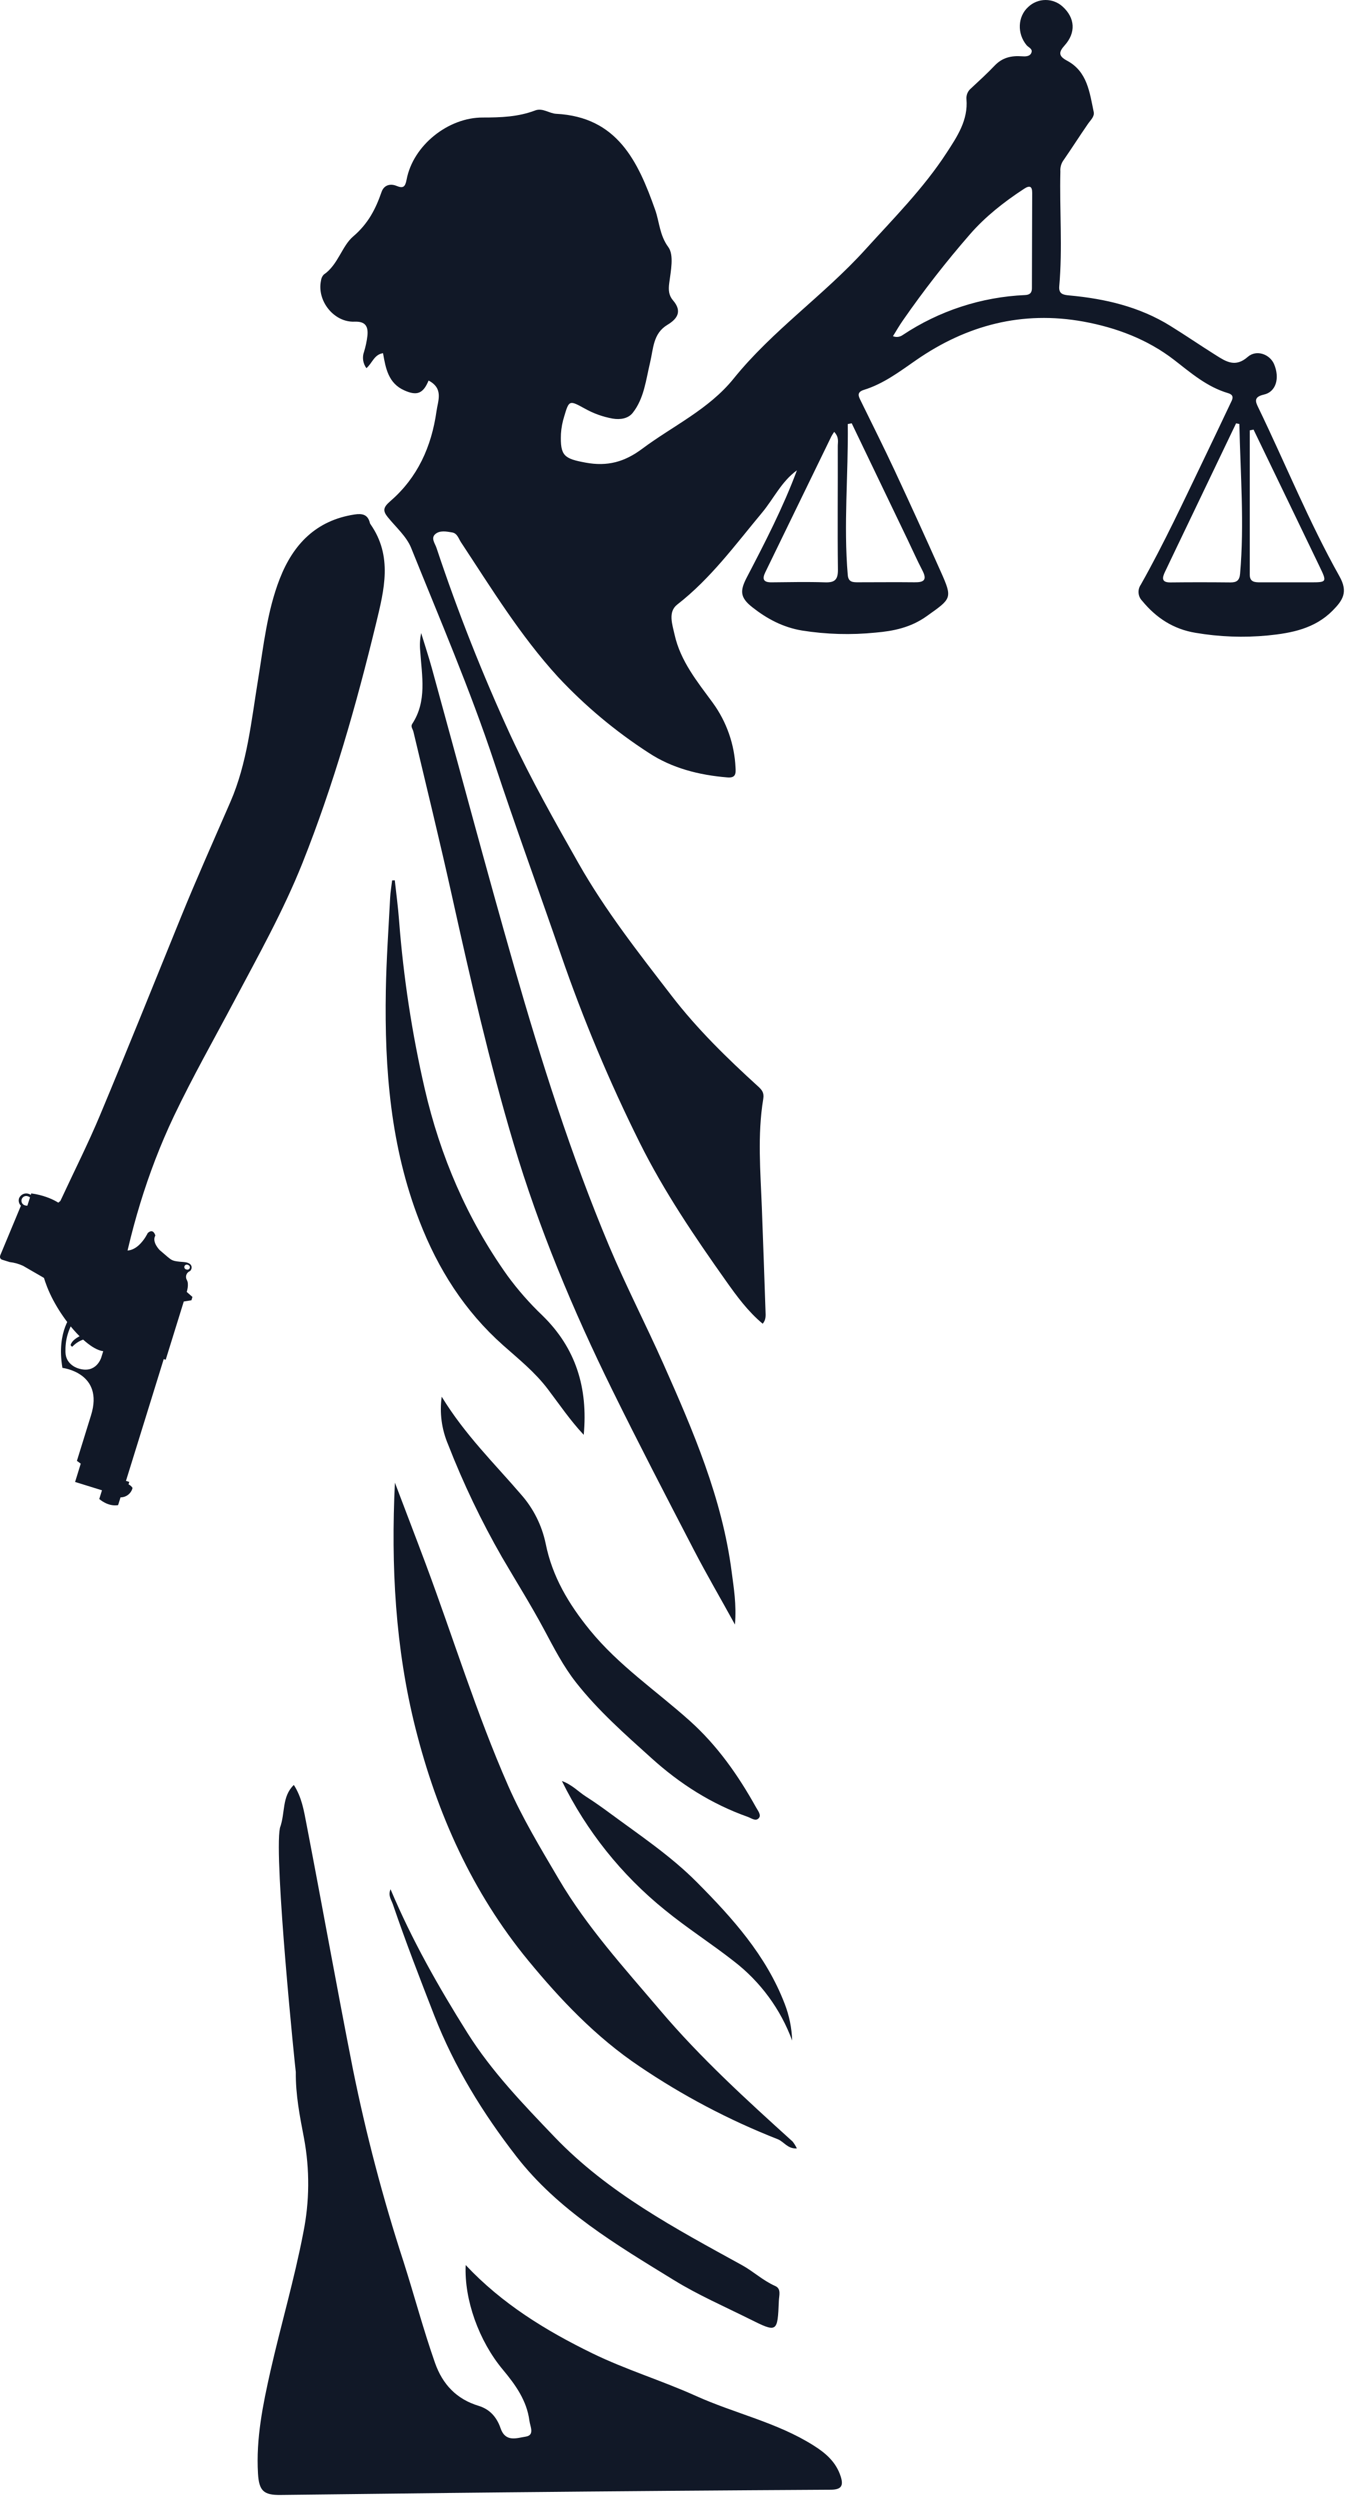 <svg width="257" height="476" viewBox="0 0 257 476" fill="none" xmlns="http://www.w3.org/2000/svg">
<path d="M81.65 72.452C80.613 74.96 79.421 75.391 77.033 74.327C73.964 72.959 73.476 70.108 72.969 67.24C71.275 67.497 70.947 69.115 69.806 70.094C69.475 69.65 69.261 69.129 69.183 68.581C69.106 68.032 69.166 67.473 69.361 66.954C69.665 65.963 69.879 64.946 69.999 63.916C70.168 62.186 69.666 61.16 67.549 61.244C63.608 61.403 60.323 57.26 61.158 53.397C61.204 52.975 61.389 52.581 61.684 52.276C64.391 50.439 65.142 46.848 67.254 45.044C70.149 42.578 71.557 39.812 72.702 36.517C73.119 35.321 74.26 34.867 75.517 35.382C76.775 35.898 77.188 35.649 77.464 34.187C78.694 27.671 85.409 22.332 92.011 22.374C95.389 22.374 98.74 22.257 101.964 21.024C103.371 20.49 104.643 21.601 105.938 21.666C117.613 22.262 121.554 30.723 124.816 39.948C125.642 42.292 125.646 44.758 127.321 47.045C128.443 48.573 127.791 51.597 127.495 53.898C127.321 55.234 127.401 56.242 128.236 57.208C129.959 59.224 129.119 60.663 127.171 61.83C124.389 63.499 124.501 66.33 123.84 69.058C123.065 72.293 122.718 75.832 120.555 78.584C119.692 79.685 118.209 79.943 116.717 79.695C114.837 79.358 113.028 78.704 111.367 77.763C108.448 76.165 108.402 76.179 107.482 79.301C107.145 80.366 106.939 81.468 106.867 82.582C106.698 86.825 107.496 87.321 111.56 88.076C115.708 88.85 118.997 87.95 122.352 85.437C128.227 81.059 135.045 77.937 139.78 72.063C147.161 62.917 156.945 56.224 164.79 47.58C170.187 41.626 175.902 35.903 180.313 29.134C182.326 26.044 184.475 22.88 184.119 18.863C184.088 18.474 184.153 18.085 184.308 17.727C184.462 17.369 184.702 17.054 185.005 16.81C186.516 15.403 188.06 13.997 189.501 12.483C190.941 10.969 192.659 10.57 194.662 10.716C195.287 10.763 196.202 10.796 196.492 10.041C196.783 9.286 195.958 9.056 195.582 8.611C193.738 6.408 193.874 3.145 195.882 1.331C196.77 0.483 197.948 0.007 199.176 0C200.404 -0.007 201.588 0.456 202.485 1.294C204.807 3.422 205 6.216 202.841 8.625C201.682 9.914 201.603 10.664 203.311 11.569C207.158 13.632 207.585 17.607 208.364 21.315C208.547 22.201 207.759 22.871 207.266 23.588C205.647 25.932 204.113 28.346 202.485 30.69C202.128 31.275 201.964 31.957 202.015 32.64C201.837 39.925 202.447 47.214 201.8 54.489C201.664 56.003 202.597 56.144 203.728 56.247C210.528 56.87 217.064 58.389 222.944 62.032C225.891 63.855 228.753 65.819 231.686 67.657C233.605 68.866 235.374 70.001 237.715 67.943C239.395 66.475 241.939 67.474 242.727 69.326C243.839 71.965 243.121 74.609 240.784 75.124C238.738 75.593 239.203 76.531 239.761 77.67C244.923 88.353 249.371 99.373 255.185 109.724C256.865 112.71 255.833 114.275 253.881 116.249C250.469 119.694 246.04 120.538 241.54 120.984C236.95 121.424 232.322 121.255 227.777 120.482C223.554 119.788 220.269 117.646 217.594 114.388C217.2 113.989 216.958 113.464 216.909 112.906C216.86 112.347 217.008 111.788 217.327 111.327C221.752 103.484 225.543 95.319 229.447 87.214C231.099 83.776 232.738 80.338 234.365 76.901C234.726 76.137 235.332 75.255 233.961 74.848C229.968 73.671 226.923 71.037 223.713 68.543C218.65 64.629 212.714 62.378 206.398 61.225C194.756 59.111 184.165 61.91 174.598 68.519C171.393 70.737 168.343 73.062 164.589 74.224C163.087 74.693 163.603 75.527 164.044 76.427C166.175 80.782 168.357 85.114 170.407 89.506C173.407 95.934 176.351 102.384 179.238 108.857C181.533 113.98 181.266 113.952 176.512 117.336C173.49 119.488 170.191 120.149 166.803 120.44C162.14 120.913 157.435 120.781 152.806 120.046C149.183 119.446 146.129 117.819 143.332 115.616C140.939 113.741 140.953 112.452 142.295 109.888C145.758 103.255 149.193 96.594 151.825 89.543C148.892 91.653 147.41 94.92 145.195 97.587C140.108 103.681 135.406 110.146 129.02 115.1C127.228 116.507 128.082 118.851 128.509 120.801C129.635 125.877 132.844 129.782 135.815 133.832C138.424 137.424 139.923 141.7 140.127 146.133C140.197 147.258 140.188 148.163 138.541 148.008C133.187 147.567 128.006 146.25 123.572 143.32C117.245 139.235 111.447 134.385 106.309 128.882C99.139 121.044 93.639 112.049 87.83 103.25C87.361 102.542 87.121 101.544 86.159 101.375C85.061 101.183 83.762 100.93 82.903 101.708C82.044 102.486 82.903 103.494 83.17 104.347C87.219 116.507 91.934 128.434 97.295 140.076C101.18 148.411 105.68 156.361 110.203 164.34C115.313 173.349 121.658 181.417 127.946 189.578C132.844 195.939 138.518 201.466 144.411 206.824C145.134 207.48 145.608 208.014 145.411 209.205C144.275 216.101 144.88 223.038 145.143 229.962C145.397 236.525 145.612 243.13 145.842 249.711C145.871 250.475 145.941 251.267 145.303 252.022C142.487 249.678 140.38 246.795 138.353 243.936C132.356 235.475 126.519 226.878 121.883 217.573C116.097 205.956 111.073 193.976 106.844 181.707C102.644 169.519 98.21 157.425 94.174 145.2C89.571 131.306 83.785 117.88 78.332 104.324C77.45 102.13 75.433 100.386 73.884 98.473C72.875 97.222 73.007 96.598 74.353 95.417C79.552 90.94 82.213 85.015 83.156 78.298C83.433 76.273 84.545 73.971 81.65 72.452ZM170.14 64.014C170.434 64.131 170.752 64.173 171.067 64.137C171.381 64.101 171.681 63.988 171.942 63.808C178.891 59.175 186.978 56.534 195.324 56.172C196.15 56.135 196.591 55.773 196.591 54.897C196.591 48.84 196.638 42.784 196.643 36.728C196.643 35.481 196.197 35.223 195.075 35.959C191.293 38.434 187.713 41.242 184.785 44.612C180.246 49.822 175.994 55.276 172.05 60.949C171.388 61.886 170.806 62.904 170.126 63.996L170.14 64.014ZM162.266 80.59L161.51 80.731C161.632 90.317 160.685 99.894 161.51 109.489C161.632 110.896 162.562 110.858 163.542 110.858C167.099 110.858 170.661 110.816 174.218 110.858C176.005 110.891 176.672 110.422 175.733 108.622C174.734 106.705 173.856 104.717 172.918 102.767C169.361 95.37 165.806 87.972 162.252 80.571L162.266 80.59ZM236.125 80.721L235.487 80.599L225.97 100.461C224.624 103.274 223.263 106.086 221.93 108.899C221.419 109.986 221.226 110.91 222.995 110.886C226.81 110.839 230.63 110.844 234.445 110.886C235.594 110.886 236.134 110.511 236.247 109.26C237.082 99.697 236.308 90.204 236.111 80.703L236.125 80.721ZM238.818 81.785L238.096 81.931V109.424C238.096 110.802 239.034 110.868 240.057 110.868H249.686C252.787 110.868 252.82 110.816 251.413 107.9C249.536 104.003 247.659 100.108 245.782 96.214C243.442 91.392 241.116 86.576 238.804 81.767L238.818 81.785ZM158.92 82.221C158.672 82.61 158.517 82.817 158.404 83.046C154.2 91.681 149.998 100.316 145.8 108.95C145.157 110.258 145.448 110.882 146.978 110.868C150.361 110.835 153.744 110.755 157.123 110.868C159.023 110.943 159.662 110.399 159.633 108.407C159.535 100.606 159.633 92.801 159.605 85.001C159.587 84.2 159.929 83.285 158.906 82.203L158.92 82.221Z" fill="#111827"/>
<path d="M11.503 228.64C14.21 222.823 16.82 217.657 19.048 212.332C24.257 199.872 29.297 187.342 34.379 174.831C37.405 167.377 40.695 160.036 43.9 152.658C47.104 145.28 47.874 137.268 49.16 129.417C50.22 122.929 50.886 116.362 53.303 110.169C55.87 103.606 60.22 99.088 67.516 97.953C69.046 97.719 70.079 97.953 70.468 99.566C70.489 99.651 70.527 99.731 70.581 99.8C74.846 105.894 73.194 112.297 71.636 118.733C67.882 134.203 63.528 149.494 57.611 164.34C53.965 173.452 49.207 181.946 44.636 190.562C40.756 197.88 36.659 205.094 33.102 212.562C28.006 223.31 24.656 234.687 22.61 246.402C22.108 249.275 23.755 254.244 21.052 256.893C18.448 258.997 11.616 251.736 8.983 245.033C6.75 239.366 6.477 232.69 11.503 228.64Z" fill="#111827"/>
<path d="M53.331 348.002C54.387 345.1 53.655 342.067 55.978 339.827C57.503 342.194 57.902 344.763 58.38 347.233C61.379 362.787 64.166 378.378 67.23 393.918C69.733 406.299 72.948 418.526 76.859 430.537C78.914 436.96 80.636 443.489 82.875 449.86C84.315 453.957 86.99 456.77 91.176 458.035C93.386 458.706 94.681 460.285 95.371 462.32C96.309 465.039 98.491 464.153 100.134 463.904C101.917 463.632 101.002 461.982 100.861 460.885C100.363 457.027 98.2 454.027 95.793 451.144C91.223 445.674 88.416 437.799 88.717 431.231C95.615 438.586 103.967 443.71 112.841 448.036C119.232 451.154 126.083 453.221 132.549 456.137C139.944 459.479 148.034 461.19 154.96 465.564C157.306 467.026 159.277 468.737 160.154 471.456C160.699 473.134 160.398 473.992 158.32 474.006C137.673 474.128 117.026 474.295 96.38 474.508C82.063 474.648 67.756 474.85 53.43 475.005C50.211 475.042 49.343 474.208 49.15 470.922C48.756 464.27 50.089 457.796 51.529 451.388C53.524 442.608 56.072 433.969 57.775 425.109C58.98 419.164 59.028 413.043 57.916 407.08C57.113 402.918 56.306 398.788 56.353 394.485C56.311 394.485 52.144 353.777 53.331 348.002Z" fill="#111827"/>
<path d="M140.019 309.296C137.204 304.172 134.585 299.705 132.211 295.125C126.951 284.995 121.686 274.87 116.641 264.627C109.18 249.481 102.672 233.918 97.844 217.718C93.217 202.202 89.618 186.418 86.112 170.612C83.794 160.144 81.232 149.733 78.76 139.298C78.642 138.806 78.192 138.337 78.525 137.831C81.387 133.467 80.364 128.681 80.059 123.97C79.94 122.82 80 121.66 80.238 120.529C80.927 122.788 81.674 125.034 82.302 127.317C87.516 146.231 92.55 165.207 97.961 184.07C103.123 202.028 108.753 219.837 115.999 237.111C119.218 244.775 123.037 252.139 126.406 259.715C132.065 272.446 137.584 285.248 139.39 299.25C139.794 302.335 140.329 305.419 140.019 309.296Z" fill="#111827"/>
<path d="M75.235 282.276C77.183 287.433 79.158 292.547 81.082 297.694C86.342 311.78 90.749 326.186 96.811 339.977C99.533 346.178 103.029 351.944 106.454 357.762C111.846 366.921 118.959 374.708 125.787 382.756C133.478 391.822 142.21 399.768 150.999 407.718C151.321 408.122 151.593 408.563 151.811 409.031C150.051 409.148 149.334 407.727 148.151 407.268C138.872 403.625 130.026 398.965 121.775 393.374C113.563 387.852 106.839 380.792 100.631 373.25C89.96 360.27 83.269 345.316 79.163 329.078C75.296 313.735 74.475 298.144 75.235 282.276Z" fill="#111827"/>
<path d="M84.151 265.912C88.6 273.192 94.207 278.634 99.27 284.531C101.625 287.194 103.243 290.426 103.962 293.906C105.215 300.155 108.345 305.4 112.376 310.346C117.861 317.077 124.994 321.882 131.357 327.573C136.683 332.336 140.653 338.017 144.078 344.167C144.411 344.758 145.017 345.513 144.618 346.071C144.031 346.872 143.168 346.16 142.487 345.916C135.561 343.459 129.536 339.639 124.046 334.665C119.02 330.137 113.971 325.693 109.772 320.359C107.289 317.209 105.497 313.679 103.615 310.168C101.119 305.518 98.303 301.036 95.638 296.47C91.676 289.568 88.236 282.379 85.348 274.963C84.137 272.11 83.724 268.981 84.151 265.912Z" fill="#111827"/>
<path d="M75.212 167.598C75.489 170.129 75.831 172.66 76.024 175.201C76.85 185.995 78.483 196.713 80.909 207.264C83.879 220.137 88.989 232.072 96.67 242.863C98.669 245.592 100.907 248.138 103.357 250.471C109.711 256.672 112.038 264.234 111.208 273.173C108.613 270.412 106.557 267.355 104.371 264.477C101.912 261.233 98.829 258.768 95.877 256.147C88.51 249.608 83.447 241.616 79.923 232.512C74.41 218.351 73.246 203.566 73.504 188.589C73.607 182.701 74.02 176.813 74.325 170.93C74.381 169.819 74.574 168.718 74.705 167.616L75.212 167.598Z" fill="#111827"/>
<path d="M74.405 359.688C78.469 369.335 83.546 378.279 89.022 386.994C93.649 394.363 99.655 400.588 105.656 406.855C115.858 417.496 128.649 424.261 141.319 431.231C143.515 432.431 145.345 434.189 147.668 435.211C148.878 435.741 148.423 437.016 148.381 438.024C148.132 444.118 148.109 444.155 142.722 441.469C137.912 439.078 132.952 436.908 128.391 434.105C117.486 427.406 106.337 420.825 98.36 410.535C91.997 402.341 86.554 393.514 82.734 383.722C79.998 376.69 77.281 369.687 74.851 362.562C74.55 361.68 73.875 360.874 74.405 359.688Z" fill="#111827"/>
<path d="M150.915 388.494C148.715 382.526 144.875 377.3 139.836 373.414C135.547 370.048 130.92 367.104 126.697 363.654C118.431 356.989 111.724 348.599 107.045 339.072C109.007 339.789 110.189 341.12 111.621 342.034C113.15 343.009 114.638 344.059 116.102 345.138C121.812 349.356 127.744 353.294 132.76 358.343C139.545 365.168 145.964 372.298 149.493 381.5C150.359 383.734 150.84 386.099 150.915 388.494Z" fill="#111827"/>
<path d="M12.399 229.948C12.399 229.948 10.405 227.829 5.956 227.206L5.863 227.496C5.754 227.406 5.628 227.339 5.492 227.3C5.127 227.169 4.725 227.188 4.373 227.353C4.022 227.517 3.749 227.813 3.615 228.176C3.547 228.416 3.545 228.671 3.611 228.912C3.676 229.153 3.805 229.372 3.986 229.545L0.11 238.85C-0.266 239.68 0.443 239.844 0.443 239.844L1.719 240.242L1.851 240.284C2.733 240.382 3.594 240.623 4.399 240.997L12.803 245.853C13.167 246.05 13.486 246.32 13.738 246.648C13.991 246.975 14.172 247.352 14.269 247.754C14.366 248.156 14.378 248.574 14.303 248.98C14.229 249.387 14.069 249.773 13.835 250.114C13.835 250.114 10.691 253.335 11.892 260.427C11.892 260.427 19.869 261.332 17.345 269.437L14.652 278.123L15.383 278.662L14.304 282.145L19.428 283.73L18.912 285.384C18.912 285.384 20.526 286.884 22.497 286.561L22.966 285.075C23.494 285.076 24.006 284.899 24.421 284.573C24.836 284.248 25.128 283.792 25.252 283.28C25.065 282.989 24.802 282.755 24.491 282.604L24.632 282.136L23.999 281.939L31.192 258.754L31.572 258.871L35.012 247.789L36.471 247.555L36.664 246.922L35.575 245.961C35.575 245.961 36.077 244.456 35.575 243.655C35.498 243.511 35.452 243.352 35.44 243.189C35.427 243.026 35.449 242.862 35.503 242.708C35.557 242.554 35.643 242.412 35.755 242.293C35.867 242.174 36.002 242.079 36.152 242.014C36.518 241.845 37.091 240.42 34.96 240.27C32.83 240.12 32.769 239.966 31.882 239.253L30.404 237.983C30.404 237.983 28.874 236.445 29.597 235.231C29.597 235.231 29.226 233.74 28.142 234.762C28.142 234.762 25.627 240.181 21.845 237.195L12.399 229.948ZM35.538 241.695C35.468 241.689 35.401 241.667 35.341 241.631C35.281 241.595 35.23 241.546 35.191 241.488C35.153 241.43 35.128 241.365 35.118 241.296C35.108 241.227 35.113 241.156 35.134 241.09C35.155 241.023 35.19 240.962 35.237 240.911C35.284 240.86 35.343 240.82 35.407 240.794C35.472 240.768 35.542 240.757 35.611 240.761C35.681 240.765 35.749 240.785 35.81 240.819C35.872 240.833 35.931 240.86 35.982 240.897C36.034 240.935 36.077 240.982 36.109 241.037C36.142 241.092 36.163 241.153 36.171 241.216C36.179 241.279 36.174 241.343 36.157 241.405C36.137 241.466 36.105 241.522 36.062 241.57C36.02 241.618 35.968 241.657 35.91 241.684C35.852 241.711 35.789 241.726 35.725 241.728C35.661 241.73 35.597 241.719 35.538 241.695ZM17.481 248.863C18.673 249.041 21.845 250.213 20.869 253.354L20.052 253.977L18.49 253.429C18.49 253.429 14.164 253.968 13.446 256.063C13.446 256.063 13.685 256.635 13.952 256.218C13.952 256.218 16.74 253.264 20.09 255.866L19.297 258.435C19.297 258.435 18.382 261.58 15.018 260.558C15.018 260.558 12.521 259.954 12.47 257.422C12.427 255.346 12.779 252.847 15.285 249.571C15.578 249.313 15.921 249.117 16.292 248.996C16.663 248.874 17.055 248.829 17.444 248.863H17.481ZM5.346 227.768C5.481 227.81 5.607 227.877 5.717 227.965L5.21 229.545C5.076 229.552 4.941 229.536 4.811 229.498C4.687 229.472 4.57 229.421 4.466 229.347C4.363 229.274 4.276 229.179 4.212 229.07C4.147 228.961 4.106 228.84 4.091 228.714C4.077 228.588 4.088 228.46 4.126 228.339C4.163 228.218 4.226 228.106 4.309 228.01C4.392 227.915 4.495 227.837 4.61 227.784C4.725 227.73 4.85 227.701 4.976 227.698C5.103 227.696 5.229 227.719 5.346 227.768Z" fill="#111827"/>
</svg>

